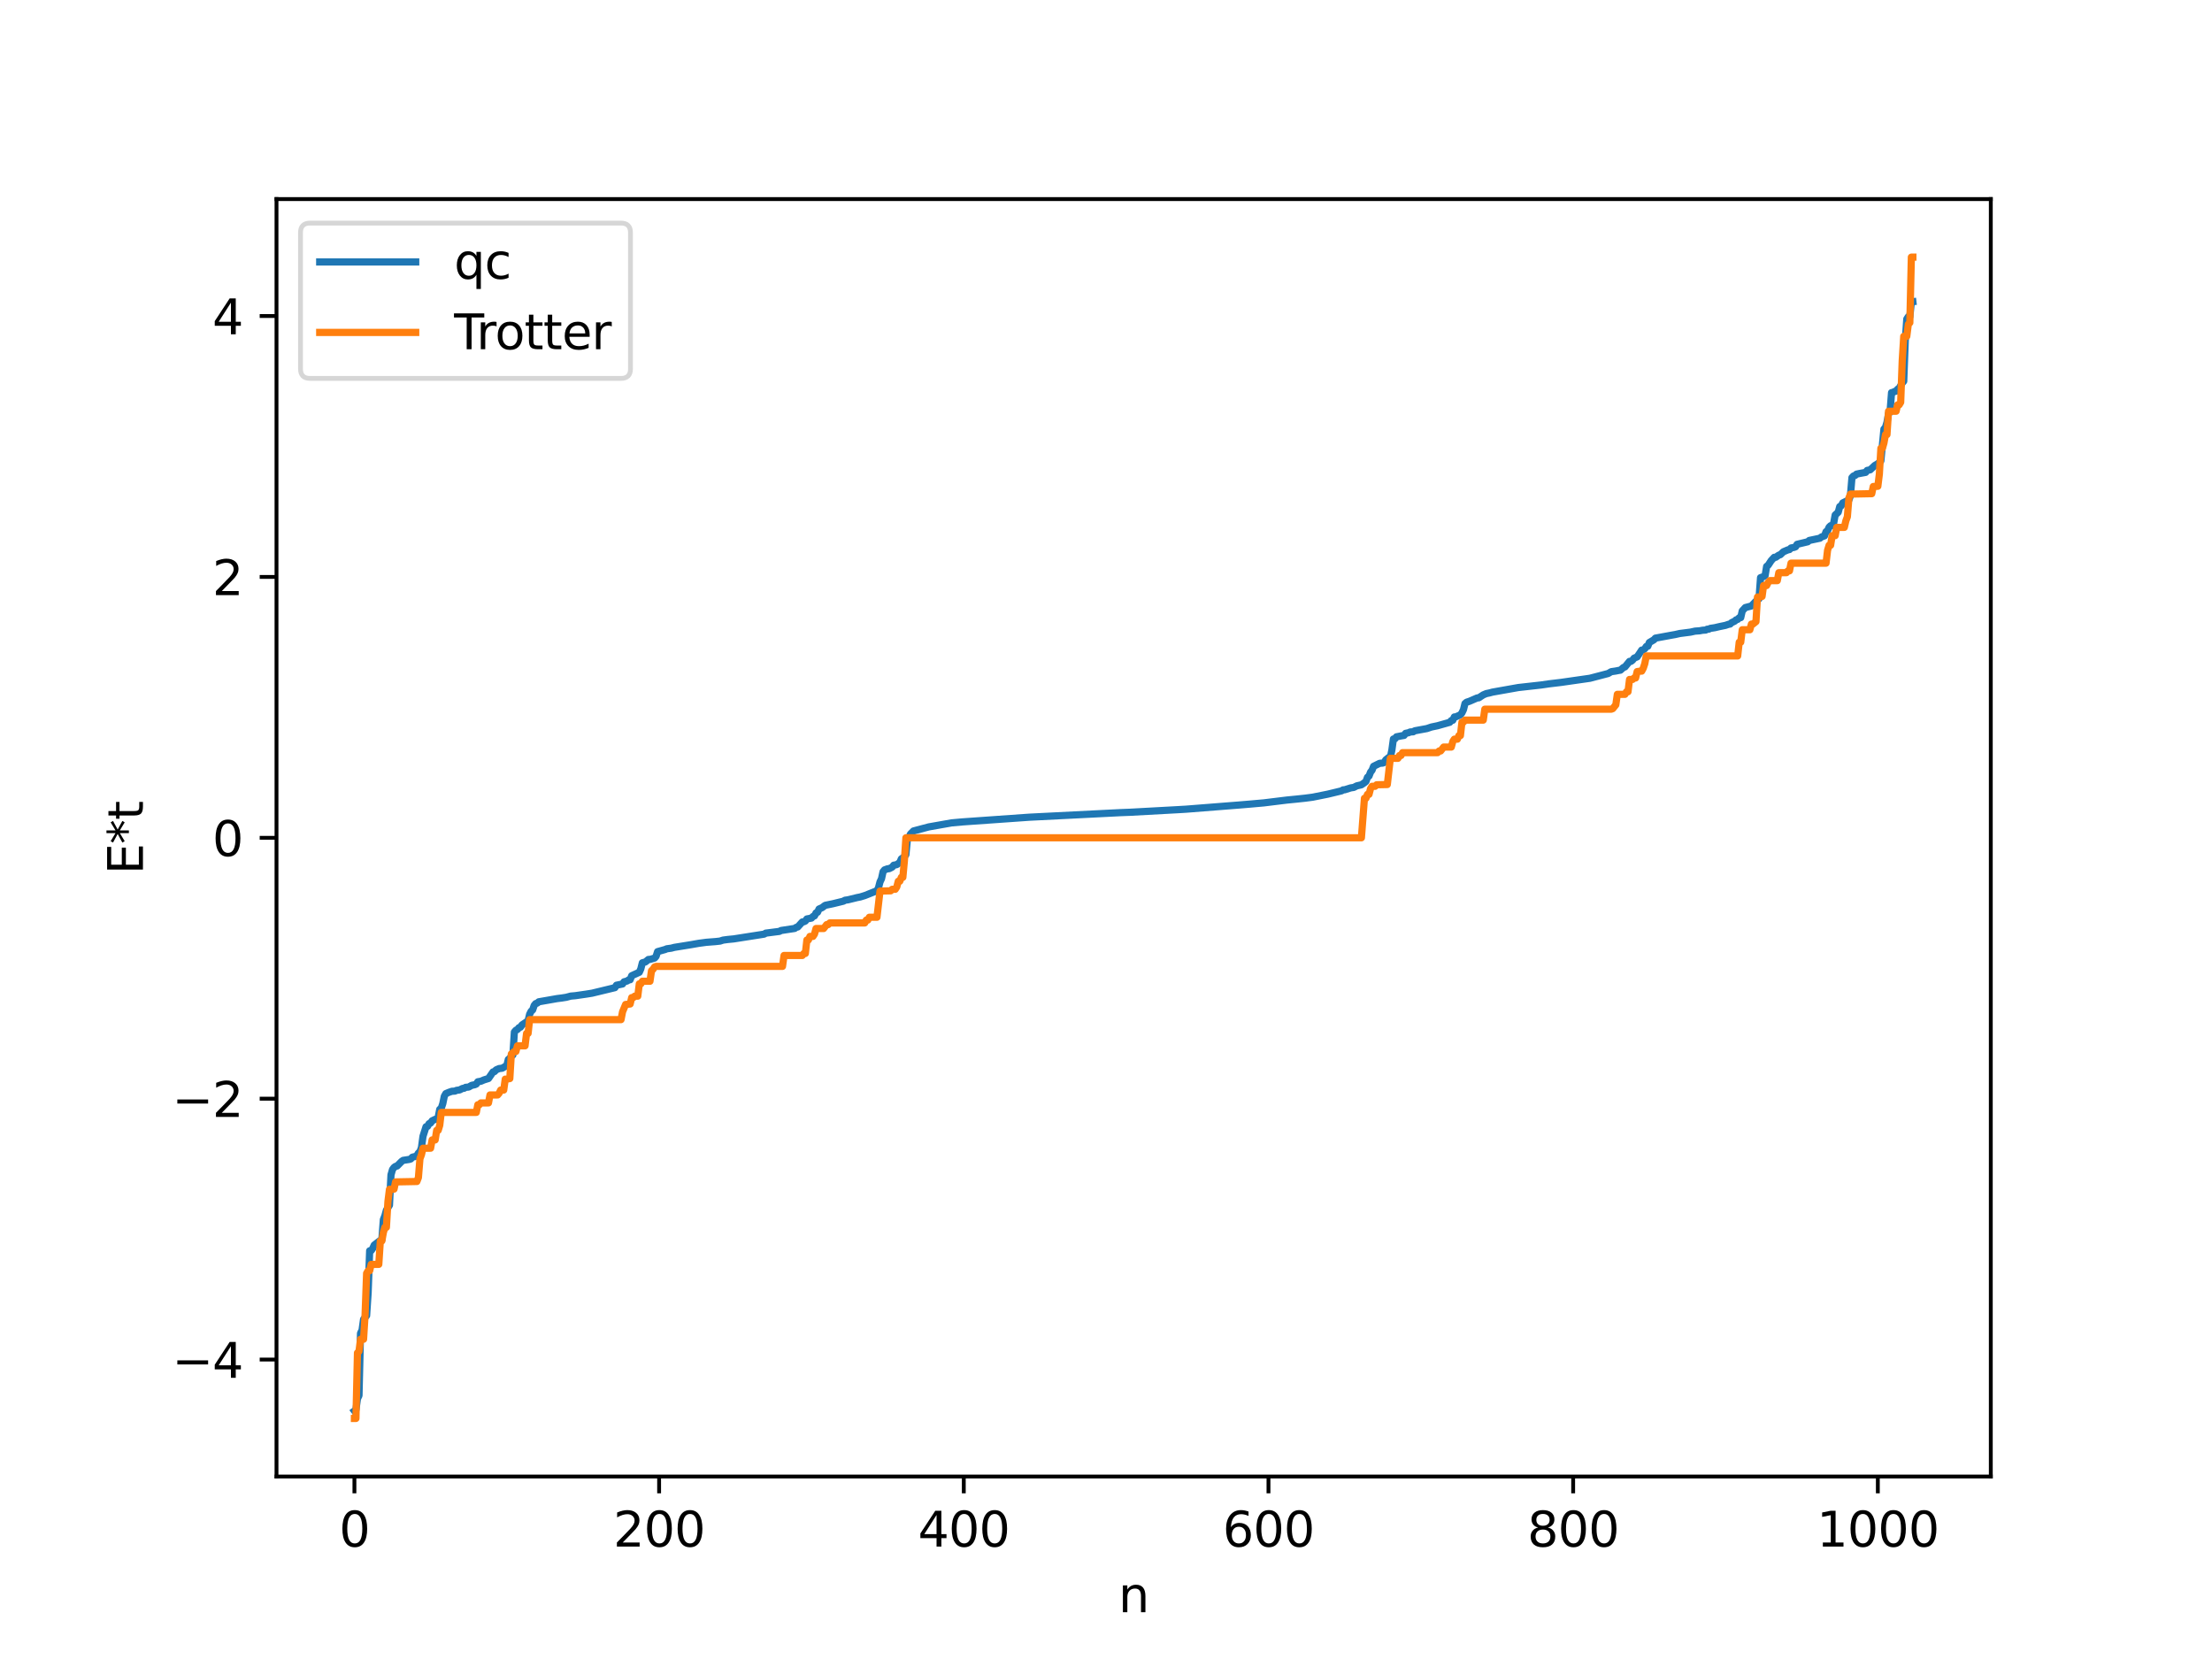 <?xml version="1.0" encoding="utf-8" standalone="no"?>
<!DOCTYPE svg PUBLIC "-//W3C//DTD SVG 1.1//EN"
  "http://www.w3.org/Graphics/SVG/1.1/DTD/svg11.dtd">
<svg xmlns:xlink="http://www.w3.org/1999/xlink" width="460.8pt" height="345.6pt" viewBox="0 0 460.8 345.6" xmlns="http://www.w3.org/2000/svg" version="1.1">
 <defs>
  <style type="text/css">*{stroke-linejoin: round; stroke-linecap: butt}</style>
 </defs>
 <g id="figure_1">
  <g id="patch_1">
   <path d="M 0 345.6 
L 460.8 345.6 
L 460.8 0 
L 0 0 
z
" style="fill: #ffffff"/>
  </g>
  <g id="axes_1">
   <g id="patch_2">
    <path d="M 57.6 307.584 
L 414.72 307.584 
L 414.72 41.472 
L 57.6 41.472 
z
" style="fill: #ffffff"/>
   </g>
   <g id="matplotlib.axis_1">
    <g id="xtick_1">
     <g id="line2d_1">
      <defs>
       <path id="mf54224c2d5" d="M 0 0 
L 0 3.5 
" style="stroke: #000000; stroke-width: 0.8"/>
      </defs>
      <g>
       <use xlink:href="#mf54224c2d5" x="73.833" y="307.584" style="stroke: #000000; stroke-width: 0.8"/>
      </g>
     </g>
     <g id="text_1">
      <!-- 0 -->
      <g transform="translate(70.651 322.182) scale(0.1 -0.1)">
       <defs>
        <path id="DejaVuSans-30" d="M 2034 4250 
Q 1547 4250 1301 3770 
Q 1056 3291 1056 2328 
Q 1056 1369 1301 889 
Q 1547 409 2034 409 
Q 2525 409 2770 889 
Q 3016 1369 3016 2328 
Q 3016 3291 2770 3770 
Q 2525 4250 2034 4250 
z
M 2034 4750 
Q 2819 4750 3233 4129 
Q 3647 3509 3647 2328 
Q 3647 1150 3233 529 
Q 2819 -91 2034 -91 
Q 1250 -91 836 529 
Q 422 1150 422 2328 
Q 422 3509 836 4129 
Q 1250 4750 2034 4750 
z
" transform="scale(0.016)"/>
       </defs>
       <use xlink:href="#DejaVuSans-30"/>
      </g>
     </g>
    </g>
    <g id="xtick_2">
     <g id="line2d_2">
      <g>
       <use xlink:href="#mf54224c2d5" x="137.304" y="307.584" style="stroke: #000000; stroke-width: 0.8"/>
      </g>
     </g>
     <g id="text_2">
      <!-- 200 -->
      <g transform="translate(127.76 322.182) scale(0.1 -0.1)">
       <defs>
        <path id="DejaVuSans-32" d="M 1228 531 
L 3431 531 
L 3431 0 
L 469 0 
L 469 531 
Q 828 903 1448 1529 
Q 2069 2156 2228 2338 
Q 2531 2678 2651 2914 
Q 2772 3150 2772 3378 
Q 2772 3750 2511 3984 
Q 2250 4219 1831 4219 
Q 1534 4219 1204 4116 
Q 875 4013 500 3803 
L 500 4441 
Q 881 4594 1212 4672 
Q 1544 4750 1819 4750 
Q 2544 4750 2975 4387 
Q 3406 4025 3406 3419 
Q 3406 3131 3298 2873 
Q 3191 2616 2906 2266 
Q 2828 2175 2409 1742 
Q 1991 1309 1228 531 
z
" transform="scale(0.016)"/>
       </defs>
       <use xlink:href="#DejaVuSans-32"/>
       <use xlink:href="#DejaVuSans-30" x="63.623"/>
       <use xlink:href="#DejaVuSans-30" x="127.246"/>
      </g>
     </g>
    </g>
    <g id="xtick_3">
     <g id="line2d_3">
      <g>
       <use xlink:href="#mf54224c2d5" x="200.775" y="307.584" style="stroke: #000000; stroke-width: 0.8"/>
      </g>
     </g>
     <g id="text_3">
      <!-- 400 -->
      <g transform="translate(191.231 322.182) scale(0.1 -0.1)">
       <defs>
        <path id="DejaVuSans-34" d="M 2419 4116 
L 825 1625 
L 2419 1625 
L 2419 4116 
z
M 2253 4666 
L 3047 4666 
L 3047 1625 
L 3713 1625 
L 3713 1100 
L 3047 1100 
L 3047 0 
L 2419 0 
L 2419 1100 
L 313 1100 
L 313 1709 
L 2253 4666 
z
" transform="scale(0.016)"/>
       </defs>
       <use xlink:href="#DejaVuSans-34"/>
       <use xlink:href="#DejaVuSans-30" x="63.623"/>
       <use xlink:href="#DejaVuSans-30" x="127.246"/>
      </g>
     </g>
    </g>
    <g id="xtick_4">
     <g id="line2d_4">
      <g>
       <use xlink:href="#mf54224c2d5" x="264.246" y="307.584" style="stroke: #000000; stroke-width: 0.8"/>
      </g>
     </g>
     <g id="text_4">
      <!-- 600 -->
      <g transform="translate(254.702 322.182) scale(0.1 -0.1)">
       <defs>
        <path id="DejaVuSans-36" d="M 2113 2584 
Q 1688 2584 1439 2293 
Q 1191 2003 1191 1497 
Q 1191 994 1439 701 
Q 1688 409 2113 409 
Q 2538 409 2786 701 
Q 3034 994 3034 1497 
Q 3034 2003 2786 2293 
Q 2538 2584 2113 2584 
z
M 3366 4563 
L 3366 3988 
Q 3128 4100 2886 4159 
Q 2644 4219 2406 4219 
Q 1781 4219 1451 3797 
Q 1122 3375 1075 2522 
Q 1259 2794 1537 2939 
Q 1816 3084 2150 3084 
Q 2853 3084 3261 2657 
Q 3669 2231 3669 1497 
Q 3669 778 3244 343 
Q 2819 -91 2113 -91 
Q 1303 -91 875 529 
Q 447 1150 447 2328 
Q 447 3434 972 4092 
Q 1497 4750 2381 4750 
Q 2619 4750 2861 4703 
Q 3103 4656 3366 4563 
z
" transform="scale(0.016)"/>
       </defs>
       <use xlink:href="#DejaVuSans-36"/>
       <use xlink:href="#DejaVuSans-30" x="63.623"/>
       <use xlink:href="#DejaVuSans-30" x="127.246"/>
      </g>
     </g>
    </g>
    <g id="xtick_5">
     <g id="line2d_5">
      <g>
       <use xlink:href="#mf54224c2d5" x="327.717" y="307.584" style="stroke: #000000; stroke-width: 0.8"/>
      </g>
     </g>
     <g id="text_5">
      <!-- 800 -->
      <g transform="translate(318.173 322.182) scale(0.1 -0.1)">
       <defs>
        <path id="DejaVuSans-38" d="M 2034 2216 
Q 1584 2216 1326 1975 
Q 1069 1734 1069 1313 
Q 1069 891 1326 650 
Q 1584 409 2034 409 
Q 2484 409 2743 651 
Q 3003 894 3003 1313 
Q 3003 1734 2745 1975 
Q 2488 2216 2034 2216 
z
M 1403 2484 
Q 997 2584 770 2862 
Q 544 3141 544 3541 
Q 544 4100 942 4425 
Q 1341 4750 2034 4750 
Q 2731 4750 3128 4425 
Q 3525 4100 3525 3541 
Q 3525 3141 3298 2862 
Q 3072 2584 2669 2484 
Q 3125 2378 3379 2068 
Q 3634 1759 3634 1313 
Q 3634 634 3220 271 
Q 2806 -91 2034 -91 
Q 1263 -91 848 271 
Q 434 634 434 1313 
Q 434 1759 690 2068 
Q 947 2378 1403 2484 
z
M 1172 3481 
Q 1172 3119 1398 2916 
Q 1625 2713 2034 2713 
Q 2441 2713 2670 2916 
Q 2900 3119 2900 3481 
Q 2900 3844 2670 4047 
Q 2441 4250 2034 4250 
Q 1625 4250 1398 4047 
Q 1172 3844 1172 3481 
z
" transform="scale(0.016)"/>
       </defs>
       <use xlink:href="#DejaVuSans-38"/>
       <use xlink:href="#DejaVuSans-30" x="63.623"/>
       <use xlink:href="#DejaVuSans-30" x="127.246"/>
      </g>
     </g>
    </g>
    <g id="xtick_6">
     <g id="line2d_6">
      <g>
       <use xlink:href="#mf54224c2d5" x="391.188" y="307.584" style="stroke: #000000; stroke-width: 0.8"/>
      </g>
     </g>
     <g id="text_6">
      <!-- 1000 -->
      <g transform="translate(378.463 322.182) scale(0.1 -0.1)">
       <defs>
        <path id="DejaVuSans-31" d="M 794 531 
L 1825 531 
L 1825 4091 
L 703 3866 
L 703 4441 
L 1819 4666 
L 2450 4666 
L 2450 531 
L 3481 531 
L 3481 0 
L 794 0 
L 794 531 
z
" transform="scale(0.016)"/>
       </defs>
       <use xlink:href="#DejaVuSans-31"/>
       <use xlink:href="#DejaVuSans-30" x="63.623"/>
       <use xlink:href="#DejaVuSans-30" x="127.246"/>
       <use xlink:href="#DejaVuSans-30" x="190.869"/>
      </g>
     </g>
    </g>
    <g id="text_7">
     <!-- n -->
     <g transform="translate(232.991 335.861) scale(0.1 -0.1)">
      <defs>
       <path id="DejaVuSans-6e" d="M 3513 2113 
L 3513 0 
L 2938 0 
L 2938 2094 
Q 2938 2591 2744 2837 
Q 2550 3084 2163 3084 
Q 1697 3084 1428 2787 
Q 1159 2491 1159 1978 
L 1159 0 
L 581 0 
L 581 3500 
L 1159 3500 
L 1159 2956 
Q 1366 3272 1645 3428 
Q 1925 3584 2291 3584 
Q 2894 3584 3203 3211 
Q 3513 2838 3513 2113 
z
" transform="scale(0.016)"/>
      </defs>
      <use xlink:href="#DejaVuSans-6e"/>
     </g>
    </g>
   </g>
   <g id="matplotlib.axis_2">
    <g id="ytick_1">
     <g id="line2d_7">
      <defs>
       <path id="m2316f0fe75" d="M 0 0 
L -3.5 0 
" style="stroke: #000000; stroke-width: 0.8"/>
      </defs>
      <g>
       <use xlink:href="#m2316f0fe75" x="57.6" y="283.224" style="stroke: #000000; stroke-width: 0.8"/>
      </g>
     </g>
     <g id="text_8">
      <!-- −4 -->
      <g transform="translate(35.858 287.023) scale(0.1 -0.1)">
       <defs>
        <path id="DejaVuSans-2212" d="M 678 2272 
L 4684 2272 
L 4684 1741 
L 678 1741 
L 678 2272 
z
" transform="scale(0.016)"/>
       </defs>
       <use xlink:href="#DejaVuSans-2212"/>
       <use xlink:href="#DejaVuSans-34" x="83.789"/>
      </g>
     </g>
    </g>
    <g id="ytick_2">
     <g id="line2d_8">
      <g>
       <use xlink:href="#m2316f0fe75" x="57.6" y="228.876" style="stroke: #000000; stroke-width: 0.8"/>
      </g>
     </g>
     <g id="text_9">
      <!-- −2 -->
      <g transform="translate(35.858 232.675) scale(0.1 -0.1)">
       <use xlink:href="#DejaVuSans-2212"/>
       <use xlink:href="#DejaVuSans-32" x="83.789"/>
      </g>
     </g>
    </g>
    <g id="ytick_3">
     <g id="line2d_9">
      <g>
       <use xlink:href="#m2316f0fe75" x="57.6" y="174.528" style="stroke: #000000; stroke-width: 0.8"/>
      </g>
     </g>
     <g id="text_10">
      <!-- 0 -->
      <g transform="translate(44.237 178.327) scale(0.1 -0.1)">
       <use xlink:href="#DejaVuSans-30"/>
      </g>
     </g>
    </g>
    <g id="ytick_4">
     <g id="line2d_10">
      <g>
       <use xlink:href="#m2316f0fe75" x="57.6" y="120.18" style="stroke: #000000; stroke-width: 0.8"/>
      </g>
     </g>
     <g id="text_11">
      <!-- 2 -->
      <g transform="translate(44.237 123.979) scale(0.1 -0.1)">
       <use xlink:href="#DejaVuSans-32"/>
      </g>
     </g>
    </g>
    <g id="ytick_5">
     <g id="line2d_11">
      <g>
       <use xlink:href="#m2316f0fe75" x="57.6" y="65.832" style="stroke: #000000; stroke-width: 0.8"/>
      </g>
     </g>
     <g id="text_12">
      <!-- 4 -->
      <g transform="translate(44.237 69.632) scale(0.1 -0.1)">
       <use xlink:href="#DejaVuSans-34"/>
      </g>
     </g>
    </g>
    <g id="text_13">
     <!-- E*t -->
     <g transform="translate(29.778 182.148) rotate(-90) scale(0.1 -0.1)">
      <defs>
       <path id="DejaVuSans-45" d="M 628 4666 
L 3578 4666 
L 3578 4134 
L 1259 4134 
L 1259 2753 
L 3481 2753 
L 3481 2222 
L 1259 2222 
L 1259 531 
L 3634 531 
L 3634 0 
L 628 0 
L 628 4666 
z
" transform="scale(0.016)"/>
       <path id="DejaVuSans-2a" d="M 3009 3897 
L 1888 3291 
L 3009 2681 
L 2828 2375 
L 1778 3009 
L 1778 1831 
L 1422 1831 
L 1422 3009 
L 372 2375 
L 191 2681 
L 1313 3291 
L 191 3897 
L 372 4206 
L 1422 3572 
L 1422 4750 
L 1778 4750 
L 1778 3572 
L 2828 4206 
L 3009 3897 
z
" transform="scale(0.016)"/>
       <path id="DejaVuSans-74" d="M 1172 4494 
L 1172 3500 
L 2356 3500 
L 2356 3053 
L 1172 3053 
L 1172 1153 
Q 1172 725 1289 603 
Q 1406 481 1766 481 
L 2356 481 
L 2356 0 
L 1766 0 
Q 1100 0 847 248 
Q 594 497 594 1153 
L 594 3053 
L 172 3053 
L 172 3500 
L 594 3500 
L 594 4494 
L 1172 4494 
z
" transform="scale(0.016)"/>
      </defs>
      <use xlink:href="#DejaVuSans-45"/>
      <use xlink:href="#DejaVuSans-2a" x="63.184"/>
      <use xlink:href="#DejaVuSans-74" x="113.184"/>
     </g>
    </g>
   </g>
   <g id="line2d_12">
    <path d="M 73.833 293.913 
L 74.15 293.67 
L 74.467 291.377 
L 74.785 290.719 
L 75.102 277.737 
L 75.42 277.094 
L 75.737 274.834 
L 76.372 274.061 
L 76.689 269.321 
L 77.006 260.561 
L 77.324 260.522 
L 77.641 260.074 
L 77.958 259.377 
L 79.228 258.391 
L 79.545 258.274 
L 79.862 254.065 
L 80.18 253.25 
L 80.497 252.095 
L 81.132 251.058 
L 81.449 244.741 
L 81.767 243.633 
L 82.084 243.204 
L 82.401 242.971 
L 82.719 242.903 
L 83.671 241.946 
L 83.988 241.723 
L 85.258 241.527 
L 85.575 241.429 
L 85.892 241.069 
L 86.527 240.908 
L 86.844 240.739 
L 87.162 240.208 
L 87.479 239.936 
L 87.796 239.069 
L 88.114 236.712 
L 88.748 234.72 
L 89.066 234.64 
L 89.383 234.077 
L 89.7 233.948 
L 90.018 233.485 
L 90.653 233.179 
L 90.97 233.118 
L 91.287 232.722 
L 91.605 231.102 
L 91.922 230.855 
L 92.239 229.91 
L 92.557 228.377 
L 92.874 227.82 
L 93.509 227.551 
L 94.143 227.333 
L 94.778 227.297 
L 95.096 227.141 
L 95.73 227.056 
L 96.365 226.735 
L 96.682 226.706 
L 97 226.512 
L 97.634 226.454 
L 98.269 226.093 
L 98.904 225.965 
L 99.221 225.825 
L 99.539 225.35 
L 100.173 225.244 
L 100.808 224.967 
L 101.76 224.671 
L 102.712 223.295 
L 103.029 223.221 
L 103.347 222.87 
L 103.981 222.599 
L 104.616 222.528 
L 105.251 222.153 
L 105.568 222.015 
L 105.886 220.71 
L 106.203 220.459 
L 106.52 220.001 
L 106.838 219.78 
L 107.155 214.992 
L 107.472 214.614 
L 107.79 214.465 
L 108.107 214.084 
L 108.424 213.98 
L 108.742 213.516 
L 110.011 212.654 
L 110.329 211.289 
L 110.646 210.661 
L 110.963 210.377 
L 111.281 209.442 
L 111.598 209.068 
L 111.915 208.968 
L 112.233 208.693 
L 114.772 208.249 
L 116.041 208.025 
L 116.993 207.907 
L 117.945 207.758 
L 118.897 207.505 
L 119.849 207.421 
L 122.071 207.101 
L 123.34 206.899 
L 128.1 205.748 
L 128.418 205.242 
L 129.687 204.981 
L 130.005 204.523 
L 130.639 204.363 
L 130.957 204.13 
L 131.274 204.097 
L 131.591 203.264 
L 133.178 202.539 
L 133.496 201.827 
L 133.813 200.566 
L 134.448 200.397 
L 135.082 199.871 
L 135.4 199.869 
L 136.352 199.589 
L 136.669 199.24 
L 136.986 198.243 
L 138.573 197.798 
L 138.891 197.653 
L 139.843 197.521 
L 140.477 197.353 
L 143.968 196.79 
L 145.555 196.511 
L 147.142 196.298 
L 149.046 196.15 
L 149.998 196.045 
L 150.633 195.84 
L 151.585 195.713 
L 152.854 195.589 
L 159.201 194.595 
L 159.519 194.389 
L 162.375 194.025 
L 162.692 193.843 
L 165.548 193.409 
L 165.866 193.178 
L 166.183 193.106 
L 167.135 192.058 
L 167.453 192.022 
L 167.77 191.869 
L 168.087 191.433 
L 169.039 191.258 
L 169.357 190.92 
L 169.674 190.797 
L 169.991 190.178 
L 170.309 190.039 
L 170.626 189.359 
L 171.261 189.079 
L 171.896 188.599 
L 173.482 188.272 
L 175.704 187.729 
L 176.021 187.533 
L 176.656 187.446 
L 178.56 186.979 
L 179.195 186.857 
L 180.147 186.564 
L 182.686 185.552 
L 183.003 184.933 
L 183.32 183.721 
L 183.638 183.045 
L 183.955 181.591 
L 184.272 181.209 
L 184.907 180.981 
L 185.224 180.963 
L 185.859 180.64 
L 186.177 180.238 
L 186.811 180.12 
L 187.446 179.661 
L 187.763 178.925 
L 188.398 178.469 
L 188.715 178.044 
L 189.033 174.743 
L 189.35 174.458 
L 189.667 173.748 
L 190.302 173.103 
L 193.476 172.261 
L 198.236 171.42 
L 200.458 171.221 
L 214.421 170.238 
L 233.462 169.284 
L 235.367 169.212 
L 245.522 168.659 
L 247.109 168.566 
L 258.216 167.691 
L 260.438 167.505 
L 263.294 167.253 
L 268.054 166.667 
L 269.958 166.479 
L 271.862 166.279 
L 273.449 166.07 
L 276.623 165.433 
L 279.479 164.745 
L 279.796 164.54 
L 280.114 164.529 
L 281.383 164.13 
L 282.018 164.031 
L 282.653 163.706 
L 283.605 163.49 
L 284.239 163.054 
L 284.557 162.786 
L 284.874 161.915 
L 285.191 161.67 
L 285.509 160.852 
L 285.826 160.443 
L 286.143 159.635 
L 287.413 159.009 
L 288.048 158.964 
L 288.365 158.834 
L 288.682 158.294 
L 289.317 157.785 
L 289.634 157.757 
L 289.952 156.257 
L 290.269 153.945 
L 290.586 153.912 
L 290.904 153.496 
L 291.856 153.307 
L 292.491 153.203 
L 292.808 152.77 
L 293.443 152.637 
L 293.76 152.481 
L 294.395 152.445 
L 294.712 152.239 
L 297.251 151.772 
L 298.203 151.449 
L 299.472 151.185 
L 302.011 150.467 
L 302.329 150.104 
L 302.646 150.045 
L 302.963 149.355 
L 303.281 149.33 
L 304.233 148.909 
L 304.55 148.497 
L 304.867 147.832 
L 305.185 146.561 
L 305.502 146.29 
L 306.137 146.08 
L 307.724 145.392 
L 308.041 145.37 
L 308.993 144.753 
L 309.628 144.487 
L 310.262 144.358 
L 310.897 144.184 
L 316.292 143.227 
L 321.053 142.694 
L 322.639 142.463 
L 325.178 142.16 
L 331.208 141.296 
L 335.016 140.301 
L 335.651 139.925 
L 336.603 139.784 
L 337.238 139.654 
L 337.555 139.611 
L 338.19 139.051 
L 338.507 138.936 
L 339.459 137.776 
L 339.777 137.766 
L 340.094 137.517 
L 340.411 137.109 
L 341.046 136.84 
L 341.681 135.91 
L 341.998 135.426 
L 342.315 135.382 
L 342.633 135.161 
L 342.95 134.675 
L 343.267 134.627 
L 343.585 133.848 
L 344.537 133.284 
L 344.854 132.936 
L 348.345 132.295 
L 348.98 132.184 
L 349.932 131.968 
L 352.153 131.686 
L 353.105 131.475 
L 354.058 131.407 
L 354.692 131.289 
L 355.327 131.251 
L 355.644 131.073 
L 355.962 131.069 
L 356.279 130.906 
L 357.231 130.759 
L 358.183 130.536 
L 359.453 130.273 
L 360.087 130.054 
L 360.405 130.007 
L 360.722 129.708 
L 361.357 129.409 
L 361.674 129.12 
L 361.991 129.03 
L 362.309 128.686 
L 362.626 128.663 
L 362.943 127.264 
L 363.578 126.567 
L 364.848 126.239 
L 366.117 124.908 
L 366.434 124.744 
L 366.752 120.334 
L 367.386 120.114 
L 367.704 119.925 
L 368.021 117.986 
L 368.339 117.752 
L 368.973 116.784 
L 369.608 116.096 
L 369.925 116.09 
L 370.56 115.645 
L 370.877 115.549 
L 371.512 114.944 
L 372.464 114.543 
L 372.781 114.482 
L 373.099 114.154 
L 373.734 114.031 
L 374.051 113.903 
L 374.368 113.392 
L 376.59 112.861 
L 376.907 112.584 
L 378.494 112.251 
L 379.129 112.114 
L 379.446 111.854 
L 380.081 111.63 
L 380.398 110.758 
L 380.715 110.548 
L 381.033 109.829 
L 381.35 109.518 
L 381.667 109.48 
L 381.985 108.973 
L 382.302 107.287 
L 382.937 106.7 
L 383.254 105.524 
L 383.572 105.359 
L 383.889 104.759 
L 385.158 104.148 
L 385.476 103.297 
L 385.793 99.498 
L 386.11 99.161 
L 386.428 99.063 
L 386.745 98.771 
L 387.38 98.635 
L 388.649 98.404 
L 388.967 97.995 
L 389.601 97.867 
L 390.553 96.969 
L 391.188 96.604 
L 391.823 95.99 
L 392.458 89.385 
L 392.775 89.043 
L 393.092 87.976 
L 393.41 86.206 
L 393.727 85.861 
L 394.044 81.786 
L 394.362 81.742 
L 394.679 81.538 
L 394.996 81.491 
L 395.314 81.077 
L 395.631 80.861 
L 396.266 79.789 
L 396.583 79.407 
L 396.9 71.042 
L 397.218 66.459 
L 397.535 65.975 
L 397.853 65.971 
L 398.17 62.884 
L 398.487 62.848 
L 398.487 62.848 
" clip-path="url(#pff5c947d02)" style="fill: none; stroke: #1f77b4; stroke-width: 1.5; stroke-linecap: square"/>
   </g>
   <g id="line2d_13">
    <path d="M 73.833 295.488 
L 74.15 295.488 
L 74.467 281.829 
L 74.785 281.501 
L 75.102 278.992 
L 75.737 278.992 
L 76.054 273.881 
L 76.372 265.254 
L 76.689 264.724 
L 77.006 264.724 
L 77.324 263.389 
L 78.91 263.389 
L 79.228 258.522 
L 79.545 258.522 
L 79.862 256.76 
L 80.18 255.671 
L 80.497 255.671 
L 80.815 250.289 
L 81.132 247.756 
L 82.084 247.712 
L 82.401 246.213 
L 86.844 246.128 
L 87.162 245.307 
L 87.479 241.407 
L 87.796 240.544 
L 88.114 239.194 
L 89.7 239.194 
L 90.018 237.469 
L 90.653 237.469 
L 90.97 235.465 
L 91.287 235.465 
L 91.605 234.421 
L 91.922 231.736 
L 99.221 231.736 
L 99.539 230.136 
L 99.856 230.136 
L 100.173 229.758 
L 101.76 229.758 
L 102.077 228.099 
L 103.664 228.099 
L 103.981 227.725 
L 104.299 227.079 
L 104.934 227.079 
L 105.251 224.804 
L 105.568 224.804 
L 106.203 224.69 
L 106.52 219.557 
L 107.155 219.05 
L 107.472 219.05 
L 107.79 217.868 
L 109.377 217.868 
L 109.694 215.274 
L 110.011 215.274 
L 110.329 212.409 
L 129.37 212.409 
L 129.687 210.78 
L 130.322 209.249 
L 131.274 209.151 
L 131.591 207.819 
L 131.909 207.819 
L 132.226 207.515 
L 132.861 207.515 
L 133.178 204.951 
L 133.496 204.951 
L 133.813 204.414 
L 135.4 204.414 
L 135.717 202.227 
L 136.034 201.932 
L 136.352 201.438 
L 136.669 201.314 
L 163.01 201.314 
L 163.327 199.044 
L 167.135 199.044 
L 167.453 198.629 
L 167.77 198.629 
L 168.087 195.82 
L 168.405 195.82 
L 168.722 195.071 
L 169.357 195.071 
L 169.674 194.587 
L 169.991 193.428 
L 171.578 193.428 
L 172.213 192.611 
L 172.53 192.611 
L 172.848 192.264 
L 180.147 192.264 
L 180.464 191.668 
L 180.781 191.668 
L 181.099 191.082 
L 182.686 191.082 
L 183.32 185.623 
L 185.542 185.574 
L 185.859 185.257 
L 186.494 185.257 
L 186.811 184.778 
L 187.129 183.577 
L 187.446 183.577 
L 187.763 182.764 
L 188.081 182.764 
L 188.398 179.369 
L 188.715 174.528 
L 283.605 174.528 
L 284.239 166.292 
L 284.557 166.292 
L 284.874 165.479 
L 285.191 165.479 
L 285.509 164.278 
L 285.826 163.799 
L 286.461 163.799 
L 286.778 163.482 
L 289 163.433 
L 289.634 157.974 
L 291.221 157.974 
L 291.539 157.388 
L 291.856 157.388 
L 292.173 156.792 
L 299.472 156.792 
L 299.79 156.445 
L 300.107 156.445 
L 300.742 155.628 
L 302.329 155.628 
L 302.646 154.469 
L 302.963 153.985 
L 303.598 153.985 
L 303.915 153.236 
L 304.233 153.236 
L 304.55 150.427 
L 304.867 150.427 
L 305.185 150.012 
L 308.993 150.012 
L 309.31 147.742 
L 335.651 147.742 
L 335.968 147.618 
L 336.603 146.829 
L 336.92 144.642 
L 338.507 144.642 
L 338.824 144.105 
L 339.142 144.105 
L 339.459 141.541 
L 340.094 141.541 
L 340.411 141.237 
L 340.729 141.237 
L 341.046 139.905 
L 341.681 139.807 
L 341.998 139.807 
L 342.315 139.214 
L 342.633 138.276 
L 342.95 136.647 
L 361.991 136.647 
L 362.309 133.782 
L 362.626 133.782 
L 362.943 131.188 
L 364.53 131.188 
L 364.848 130.006 
L 365.165 130.006 
L 365.8 129.499 
L 366.117 124.366 
L 366.434 124.366 
L 367.069 124.252 
L 367.386 121.977 
L 368.021 121.977 
L 368.339 121.331 
L 368.656 120.957 
L 370.243 120.957 
L 370.56 119.298 
L 372.147 119.298 
L 372.464 118.92 
L 372.781 118.92 
L 373.099 117.32 
L 380.398 117.32 
L 380.715 114.635 
L 381.033 113.591 
L 381.35 113.591 
L 381.667 111.587 
L 382.302 111.587 
L 382.62 109.862 
L 384.206 109.862 
L 384.524 108.512 
L 384.841 107.649 
L 385.158 103.749 
L 385.476 102.928 
L 389.919 102.843 
L 390.236 101.344 
L 391.188 101.3 
L 391.505 98.767 
L 391.823 93.385 
L 392.14 93.385 
L 392.458 92.296 
L 392.775 90.534 
L 393.092 90.534 
L 393.41 85.667 
L 394.996 85.667 
L 395.314 84.332 
L 395.631 84.332 
L 395.948 83.802 
L 396.266 75.175 
L 396.583 70.064 
L 397.218 70.064 
L 397.535 67.555 
L 397.853 67.227 
L 398.17 53.568 
L 398.487 53.568 
L 398.487 53.568 
" clip-path="url(#pff5c947d02)" style="fill: none; stroke: #ff7f0e; stroke-width: 1.5; stroke-linecap: square"/>
   </g>
   <g id="patch_3">
    <path d="M 57.6 307.584 
L 57.6 41.472 
" style="fill: none; stroke: #000000; stroke-width: 0.8; stroke-linejoin: miter; stroke-linecap: square"/>
   </g>
   <g id="patch_4">
    <path d="M 414.72 307.584 
L 414.72 41.472 
" style="fill: none; stroke: #000000; stroke-width: 0.8; stroke-linejoin: miter; stroke-linecap: square"/>
   </g>
   <g id="patch_5">
    <path d="M 57.6 307.584 
L 414.72 307.584 
" style="fill: none; stroke: #000000; stroke-width: 0.8; stroke-linejoin: miter; stroke-linecap: square"/>
   </g>
   <g id="patch_6">
    <path d="M 57.6 41.472 
L 414.72 41.472 
" style="fill: none; stroke: #000000; stroke-width: 0.8; stroke-linejoin: miter; stroke-linecap: square"/>
   </g>
   <g id="legend_1">
    <g id="patch_7">
     <path d="M 64.6 78.828 
L 129.342 78.828 
Q 131.342 78.828 131.342 76.828 
L 131.342 48.472 
Q 131.342 46.472 129.342 46.472 
L 64.6 46.472 
Q 62.6 46.472 62.6 48.472 
L 62.6 76.828 
Q 62.6 78.828 64.6 78.828 
z
" style="fill: #ffffff; opacity: 0.8; stroke: #cccccc; stroke-linejoin: miter"/>
    </g>
    <g id="line2d_14">
     <path d="M 66.6 54.57 
L 76.6 54.57 
L 86.6 54.57 
" style="fill: none; stroke: #1f77b4; stroke-width: 1.5; stroke-linecap: square"/>
    </g>
    <g id="text_14">
     <!-- qc -->
     <g transform="translate(94.6 58.07) scale(0.1 -0.1)">
      <defs>
       <path id="DejaVuSans-71" d="M 947 1747 
Q 947 1113 1208 752 
Q 1469 391 1925 391 
Q 2381 391 2643 752 
Q 2906 1113 2906 1747 
Q 2906 2381 2643 2742 
Q 2381 3103 1925 3103 
Q 1469 3103 1208 2742 
Q 947 2381 947 1747 
z
M 2906 525 
Q 2725 213 2448 61 
Q 2172 -91 1784 -91 
Q 1150 -91 751 415 
Q 353 922 353 1747 
Q 353 2572 751 3078 
Q 1150 3584 1784 3584 
Q 2172 3584 2448 3432 
Q 2725 3281 2906 2969 
L 2906 3500 
L 3481 3500 
L 3481 -1331 
L 2906 -1331 
L 2906 525 
z
" transform="scale(0.016)"/>
       <path id="DejaVuSans-63" d="M 3122 3366 
L 3122 2828 
Q 2878 2963 2633 3030 
Q 2388 3097 2138 3097 
Q 1578 3097 1268 2742 
Q 959 2388 959 1747 
Q 959 1106 1268 751 
Q 1578 397 2138 397 
Q 2388 397 2633 464 
Q 2878 531 3122 666 
L 3122 134 
Q 2881 22 2623 -34 
Q 2366 -91 2075 -91 
Q 1284 -91 818 406 
Q 353 903 353 1747 
Q 353 2603 823 3093 
Q 1294 3584 2113 3584 
Q 2378 3584 2631 3529 
Q 2884 3475 3122 3366 
z
" transform="scale(0.016)"/>
      </defs>
      <use xlink:href="#DejaVuSans-71"/>
      <use xlink:href="#DejaVuSans-63" x="63.477"/>
     </g>
    </g>
    <g id="line2d_15">
     <path d="M 66.6 69.249 
L 76.6 69.249 
L 86.6 69.249 
" style="fill: none; stroke: #ff7f0e; stroke-width: 1.5; stroke-linecap: square"/>
    </g>
    <g id="text_15">
     <!-- Trotter -->
     <g transform="translate(94.6 72.749) scale(0.1 -0.1)">
      <defs>
       <path id="DejaVuSans-54" d="M -19 4666 
L 3928 4666 
L 3928 4134 
L 2272 4134 
L 2272 0 
L 1638 0 
L 1638 4134 
L -19 4134 
L -19 4666 
z
" transform="scale(0.016)"/>
       <path id="DejaVuSans-72" d="M 2631 2963 
Q 2534 3019 2420 3045 
Q 2306 3072 2169 3072 
Q 1681 3072 1420 2755 
Q 1159 2438 1159 1844 
L 1159 0 
L 581 0 
L 581 3500 
L 1159 3500 
L 1159 2956 
Q 1341 3275 1631 3429 
Q 1922 3584 2338 3584 
Q 2397 3584 2469 3576 
Q 2541 3569 2628 3553 
L 2631 2963 
z
" transform="scale(0.016)"/>
       <path id="DejaVuSans-6f" d="M 1959 3097 
Q 1497 3097 1228 2736 
Q 959 2375 959 1747 
Q 959 1119 1226 758 
Q 1494 397 1959 397 
Q 2419 397 2687 759 
Q 2956 1122 2956 1747 
Q 2956 2369 2687 2733 
Q 2419 3097 1959 3097 
z
M 1959 3584 
Q 2709 3584 3137 3096 
Q 3566 2609 3566 1747 
Q 3566 888 3137 398 
Q 2709 -91 1959 -91 
Q 1206 -91 779 398 
Q 353 888 353 1747 
Q 353 2609 779 3096 
Q 1206 3584 1959 3584 
z
" transform="scale(0.016)"/>
       <path id="DejaVuSans-65" d="M 3597 1894 
L 3597 1613 
L 953 1613 
Q 991 1019 1311 708 
Q 1631 397 2203 397 
Q 2534 397 2845 478 
Q 3156 559 3463 722 
L 3463 178 
Q 3153 47 2828 -22 
Q 2503 -91 2169 -91 
Q 1331 -91 842 396 
Q 353 884 353 1716 
Q 353 2575 817 3079 
Q 1281 3584 2069 3584 
Q 2775 3584 3186 3129 
Q 3597 2675 3597 1894 
z
M 3022 2063 
Q 3016 2534 2758 2815 
Q 2500 3097 2075 3097 
Q 1594 3097 1305 2825 
Q 1016 2553 972 2059 
L 3022 2063 
z
" transform="scale(0.016)"/>
      </defs>
      <use xlink:href="#DejaVuSans-54"/>
      <use xlink:href="#DejaVuSans-72" x="46.334"/>
      <use xlink:href="#DejaVuSans-6f" x="85.197"/>
      <use xlink:href="#DejaVuSans-74" x="146.379"/>
      <use xlink:href="#DejaVuSans-74" x="185.588"/>
      <use xlink:href="#DejaVuSans-65" x="224.797"/>
      <use xlink:href="#DejaVuSans-72" x="286.32"/>
     </g>
    </g>
   </g>
  </g>
 </g>
 <defs>
  <clipPath id="pff5c947d02">
   <rect x="57.6" y="41.472" width="357.12" height="266.112"/>
  </clipPath>
 </defs>
</svg>
